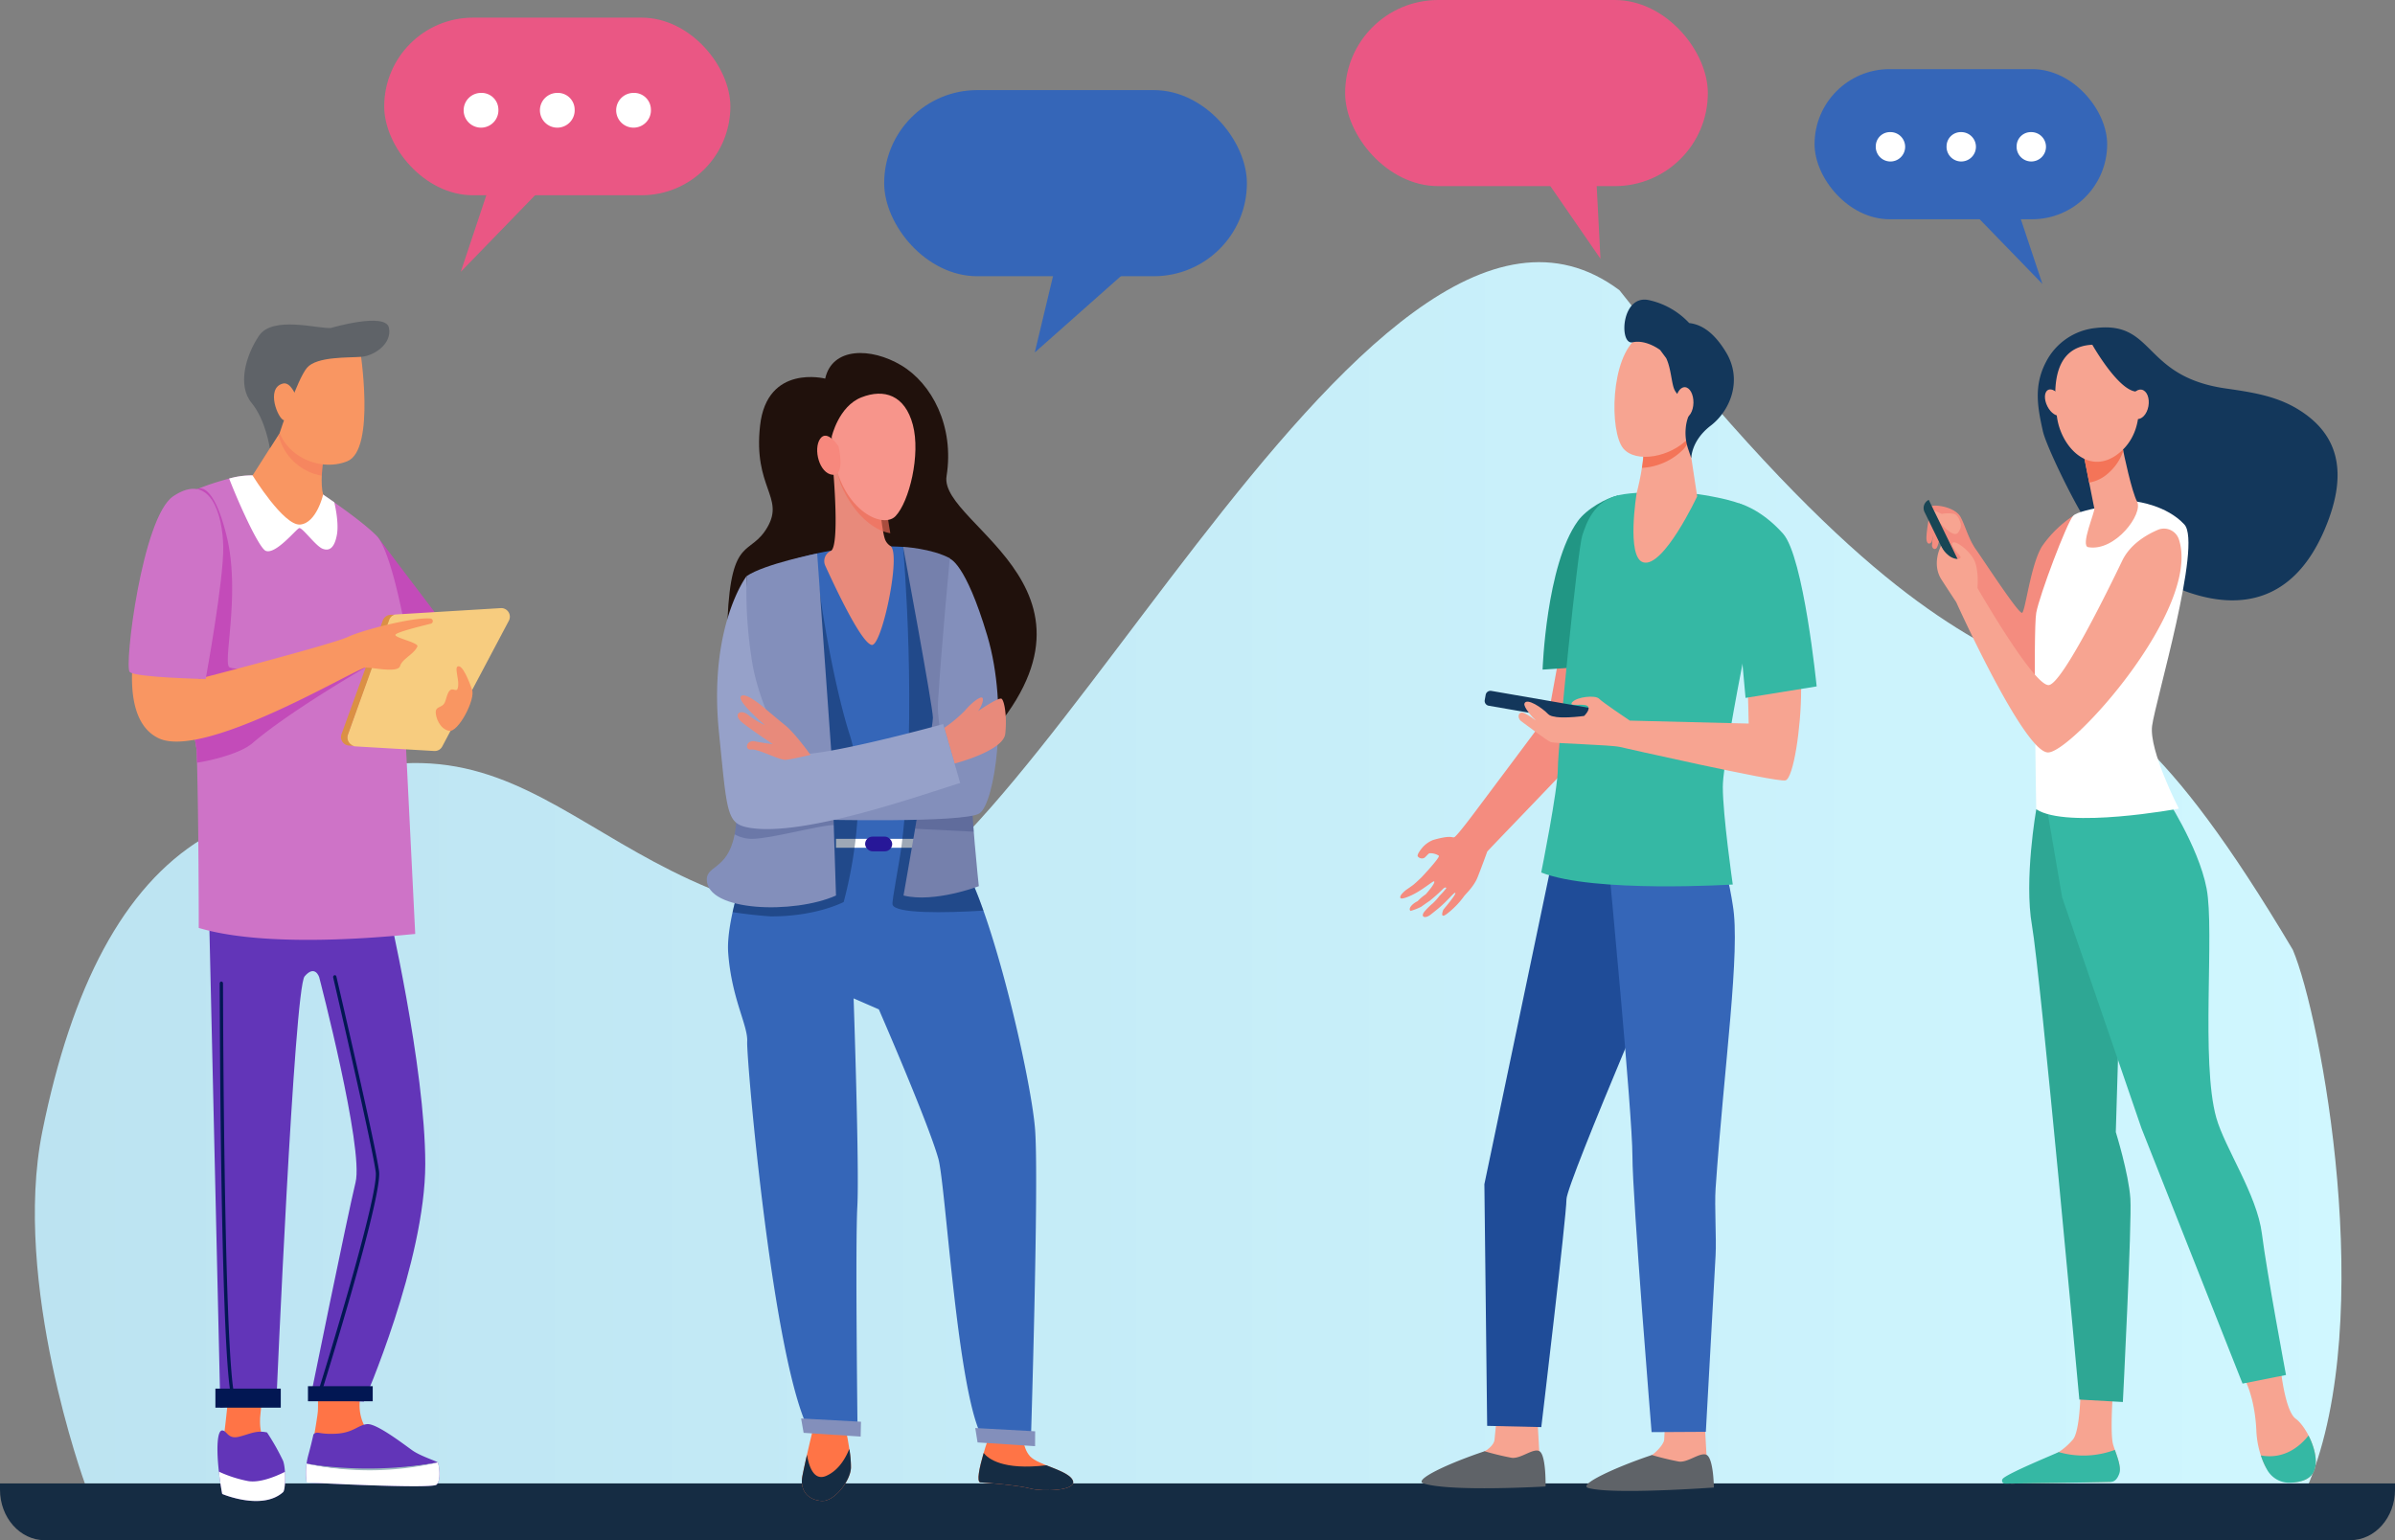 <svg xmlns="http://www.w3.org/2000/svg" xmlns:xlink="http://www.w3.org/1999/xlink" width="581.396" height="374" viewBox="0 0 581.396 374"><rect x="0" y="0" width="581.396" height="374" fill="#808080" stroke="none"/><defs><style>.a,.ak,.w,.z{isolation:isolate;}.b{fill:url(#a);}.c{fill:#152c43;}.d{fill:#3566b8;}.e{fill:#f48c7f;}.f{fill:#f7a491;}.g{fill:#184655;}.h{fill:#13375b;}.i{fill:#2ea794;}.j{fill:#35b8a4;}.al,.am,.k{fill:#fff;}.l{fill:#f47458;}.m{fill:#ea5784;}.n{fill:#5f6368;}.o{fill:#1f4c98;}.p{fill:#219684;}.q{fill:#20110c;}.r{fill:#ff7446;}.s{fill:#271798;}.t{fill:#001c41;opacity:0.38;}.u{fill:#838fbb;}.v{fill:#7580ac;}.w{fill:#001653;opacity:0.18;}.ak,.w,.z{mix-blend-mode:multiply;}.x{fill:#e88a7b;}.y{fill:#96a1c9;}.ak,.z{fill:#f26e5a;}.z{opacity:0.65;}.aa{fill:#f7958b;}.ab{fill:#f7887d;}.ac{fill:#6235b8;}.ad{fill:#9cb9bd;}.ae{fill:#021753;}.af{fill:#c34bb9;}.ag{fill:#ce73c7;}.ah{fill:#f7cc7f;}.ai{fill:#db9044;}.aj{fill:#f99662;}.ak{opacity:0.4;}.al{opacity:0;}.am{opacity:0.003;}</style><linearGradient id="a" y1="0.5" x2="1" y2="0.5" gradientUnits="objectBoundingBox"><stop offset="0" stop-color="#bce3f1"/><stop offset="1" stop-color="#d0f7ff"/></linearGradient></defs><g class="a" transform="translate(-117.972 -64.088)"><g transform="translate(117.972 64.088)"><g transform="translate(0 0)"><path class="b" d="M920.738,614.764c-62.71-105.527-57.185-25.526-163.472-160.174C695.143,408.13,609.882,614.962,563.538,607.536,497.5,596.952,489.668,541,413.2,587.831c-19.112,11.7-31.694,35.949-38.779,71.029-7.437,36.815,10.318,85.475,10.318,85.475H924.615C941.242,703.94,927.643,631.118,920.738,614.764Z" transform="translate(-364.142 -384.122)"/><path class="c" d="M271.862,1825.84H853.256v1.524c0,6.773-4.862,12.263-10.859,12.263H282.719c-6,0-10.859-5.49-10.859-12.263v-1.524Z" transform="translate(-271.86 -1465.627)"/><rect class="d" width="88.051" height="45.195" rx="22.597" transform="translate(302.69 67.073) rotate(180)"/><path class="d" d="M1528.77,494.06l-26.79,23.752,5.854-24.5Z" transform="translate(-1250.784 -432.226)"/><path class="e" d="M2506.709,777.225l-1.445-6.609a28.112,28.112,0,0,0-7.529,7.327c-2.775,4.31-4.093,15.8-4.885,16.232s-9.567-13.087-11.1-15.22c-1.9-2.635-2.606-5.661-3.794-7.96s-5.374-3.08-6.959-2.793,2.178,7.011,2.178,7.011,9.509,16.52,12.679,25.571,13.073,13.359,14.658,12.066S2506.709,777.225,2506.709,777.225Z" transform="translate(-2001.97 -645.367)"/><path class="f" d="M2479.753,775.553s-.4-1.74-1.464-2.094a7.475,7.475,0,0,0-3.043,0,21.309,21.309,0,0,1-2.176-1.069l1.7,3.163s3.32,3.915,4.427,2.451S2479.753,775.553,2479.753,775.553Z" transform="translate(-2003.881 -648.658)"/><path class="e" d="M2467.161,773s-1.2,6.1-.9,7.379,1.068.6,1.212.317a24.107,24.107,0,0,0,1-5.06Z" transform="translate(-1998.565 -649.131)"/><path class="e" d="M2474.314,789.265s-.572,3.785-1.16,4.229c-.382.29-.869.119-1.028-.644a37.542,37.542,0,0,1,.766-5.43Z" transform="translate(-2003.136 -660.314)"/><path class="g" d="M2470.882,780.211l1.989-.97-8.452-17.341h0a2.214,2.214,0,0,0-1.021,2.959Z" transform="translate(-1996.208 -640.523)"/><path class="h" d="M2587.853,600.536c-1.192-5.424-2.361-10.881.783-16.836a15.3,15.3,0,0,1,12.039-8.2c14.43-1.713,11.346,11.756,31.511,14.672,6.267.9,12.089,1.778,17.321,4.894,9.446,5.628,13.019,14.656,6.748,29.362-15.341,36.011-53,5.439-57.648-1.652C2595.144,617.5,2588.621,604.027,2587.853,600.536Z" transform="translate(-2091.939 -495.852)"/><path class="f" d="M2818.37,1700.85s1.028,10.432,3.668,12.347,6.167,9.013,4.4,12.829a4.424,4.424,0,0,1-2.9,2.276,7.7,7.7,0,0,1-9.24-4.328,21.966,21.966,0,0,1-1.812-7.956c-.4-8.476-3.037-12.8-3.037-12.8Z" transform="translate(-2264.75 -1368.695)"/><path class="f" d="M2580.963,1719.87s-.832,10.526-.157,13.947c.362,1.832,2.377,5.612,1.452,7.327a4.7,4.7,0,0,1-1.98,2.155l-23.959.4c-1.3.023-.449-.817.611-1.589,1.722-1.264,3.112-2.1,8.614-4.755.359-.173,1.665-1,2.137-1.289a16.616,16.616,0,0,0,3.426-3.022c1.721-1.912,1.872-11.182,1.872-11.182Z" transform="translate(-2067.932 -1383.446)"/><path class="i" d="M2579.094,1087.432s-3.018,17.092-1.035,28.285,11.489,115.063,11.489,115.063l10.567.595s2.213-43.383,1.818-49.415-3.533-16.131-3.533-16.131l1.053-35.019-13.334-46.019Z" transform="translate(-2084.78 -890.93)"/><path class="j" d="M2620.668,1067.118s8.319,12.5,10.3,22.841-1.454,42.129,2.355,55.672c2.063,7.338,9.877,18.668,11.072,28.15s5.85,34.314,5.85,34.314l-10.551,2.09-24.545-62.022L2595.9,1092.1l-4.938-28.873Z" transform="translate(-2095.308 -874.21)"/><path class="k" d="M2608.063,763.79s7.285.828,11.644,5.567-7.044,42.847-7.836,48.881,6.491,20.107,6.491,20.107-27.222,5.031-34.619.146c0,0-.793-43.383,0-47.693s7.4-21.835,8.979-23.57S2608.063,763.79,2608.063,763.79Z" transform="translate(-2089.438 -641.988)"/><path class="f" d="M2536.205,795.591a3.817,3.817,0,0,0-5.163-2.258c-2.813,1.217-6.7,3.524-8.593,7.48-3.17,6.607-14.264,29.306-17.7,30.166s-17.434-23.559-17.434-23.559.4-4.308-.792-6.75-4.752-5.028-5.282-4.166,1.983,3.017,1.983,3.448-1.058.718-2.51-.144a6.568,6.568,0,0,1-2.245-2.606s-2.381,4.33.128,8.207,3.565,5.459,3.565,5.459,16.243,36.059,22.188,36.49C2509.9,847.759,2541.775,812.405,2536.205,795.591Z" transform="translate(-2007.278 -664.645)"/><path class="f" d="M2642.97,697.5s.056.326.159.876c.491,2.642,2.382,11.41,3.66,13.821,1.545,2.918-5.286,12.2-11.861,11.069-1.955-.337,1.654-8.53,1.482-9.4-.332-1.663-.783-3.931-1.244-6.256-.261-1.311-.523-2.642-.771-3.893-.7-3.551-1.277-6.458-1.277-6.458Z" transform="translate(-2128.003 -590.393)"/><path class="l" d="M2643.09,698.38c-.1-.55-.16-.876-.16-.876l-9.851-.245s.573,2.918,1.277,6.458c.245,1.244.507,2.566.765,3.87a9.315,9.315,0,0,0,4.714-2.353,12.4,12.4,0,0,0,3.551-5.289C2643.267,699.325,2643.163,698.791,2643.09,698.38Z" transform="translate(-2127.973 -590.393)"/><path class="f" d="M2615.639,594.041a11.63,11.63,0,0,1,6.93,4.312c2.918,3.758,6.048,15.375-1.183,21.692s-14.367-.833-15.433-8.414S2605.106,593.768,2615.639,594.041Z" transform="translate(-2106.607 -510.341)"/><path class="f" d="M2594.97,646.568c.862,1.675,2.313,2.6,3.235,2.07s.974-2.317.113-3.991-2.312-2.6-3.237-2.072S2594.109,644.894,2594.97,646.568Z" transform="translate(-2097.94 -547.868)"/><path class="h" d="M2645.11,592.866s6.2,11.049,10.64,11.559,5.022,6.382,5.022,6.382-1.588-13.527-5.981-16.136A16.356,16.356,0,0,0,2645.11,592.866Z" transform="translate(-2137.302 -509.344)"/><path class="f" d="M2685.73,645.719c-.362,1.962.366,3.76,1.62,4.018s2.568-1.122,2.919-3.087-.363-3.76-1.621-4.018S2686.091,643.758,2685.73,645.719Z" transform="translate(-2168.732 -548.005)"/><path class="j" d="M2827.85,1778.889c5.756,1.046,9.585-2.315,11.577-4.829,1.463,2.849,2.362,6.407,1.284,8.755-.947,2.063-3.526,2.626-5.708,2.707a6.19,6.19,0,0,1-5.612-3.125A19.017,19.017,0,0,1,2827.85,1778.889Z" transform="translate(-2279.021 -1425.471)"/><path class="j" d="M2561.729,1790.094a21.733,21.733,0,0,0,13.639-.534c.674,1.91,1.571,4.308,1.1,5.691-.581,1.693-1.409,2.074-2.141,2.094-5.788.15-21.2.357-25.613.415a.721.721,0,0,1-.562-1.183C2549.245,1795.271,2561.257,1790.382,2561.729,1790.094Z" transform="translate(-2061.977 -1437.492)"/><rect class="d" width="71.033" height="36.458" rx="18.229" transform="translate(511.525 53.24) rotate(180)"/><path class="d" d="M2515.252,435.97l6.914,20.744L2502.05,435.97Z" transform="translate(-2026.357 -387.758)"/><path class="k" d="M2568.79,371.88a3.565,3.565,0,1,0,3.558-3.32A3.444,3.444,0,0,0,2568.79,371.88Z" transform="translate(-2079.242 -336.48)"/><path class="k" d="M2487.77,371.88a3.566,3.566,0,1,0,3.558-3.32A3.445,3.445,0,0,0,2487.77,371.88Z" transform="translate(-2015.228 -336.48)"/><path class="k" d="M2406.76,371.88a3.567,3.567,0,1,0,3.558-3.32A3.446,3.446,0,0,0,2406.76,371.88Z" transform="translate(-1951.404 -336.48)"/><rect class="m" width="84.033" height="43.132" rx="21.566" transform="translate(93.268 4.281)"/><path class="m" d="M889.46,405.9l-8.18,24.54,23.8-24.54Z" transform="translate(-769.42 -364.438)"/><path class="k" d="M879.258,330.078a4.219,4.219,0,1,1-4.209-3.928A4.075,4.075,0,0,1,879.258,330.078Z" transform="translate(-758.276 -303.591)"/><path class="k" d="M975.1,330.078a4.219,4.219,0,1,1-4.209-3.928A4.075,4.075,0,0,1,975.1,330.078Z" transform="translate(-835.602 -303.591)"/><path class="k" d="M1070.918,330.078a4.219,4.219,0,1,1-4.209-3.928A4.076,4.076,0,0,1,1070.918,330.078Z" transform="translate(-912.912 -303.591)"/><path class="e" d="M1905.162,927.424c4.456-1.284,4.575-.489,5.141-.673.673-.213,6.061-7.516,6.061-7.516s16.044-21.4,16.865-22.592l5.062-27.692,15.2-.121s-6.35,29.908-6.97,31.387-26.04,27.622-28.2,30c0,0-1.392,3.863-2.35,6.254s-3.015,4.137-3.4,4.759a20.63,20.63,0,0,1-3.909,4.018c-2.107,1.668-.994-.929-.994-.929s3.266-3.832,2.882-4.059c-.294-.177-1.939,2.021-4.252,3.9-.593.483-1.183.956-1.726,1.385-1.43,1.122-2.642.53-1.365-.9a16.3,16.3,0,0,1,1.87-1.825,14.32,14.32,0,0,0,1.637-1.823,17.539,17.539,0,0,0,1.672-1.888c-.074-.02-.067-.395-.716.1a41.766,41.766,0,0,1-3.343,3c-.7.449-2.083,1.448-2.083,1.448a14.967,14.967,0,0,1-2.557.992c-.7-.674.691-1.9,1.728-2.371a11.144,11.144,0,0,1,1.962-1.661s2.469-2.766,2.043-3.143c-.184-.164-1.933,1.333-3.911,2.519-1.836,1.1-3.906,1.9-4.223,1.558-.536-.579,1.347-2.02,1.347-2.02s1.383-.938,1.814-1.286c.505-.409,1.908-1.753,1.908-1.753s4.642-4.923,4.2-5.257a3.748,3.748,0,0,0-2.288-.586c-.408.2-.916.959-1.324,1.156a1.278,1.278,0,0,1-1.486-.393c-.339-.492,1.174-2.216,1.174-2.216A6.771,6.771,0,0,1,1905.162,927.424Z" transform="translate(-1557.278 -723.449)"/><path class="f" d="M1998.9,1748.75s.539,9.556.543,9.574c.2,1.214.981,4.212.981,5.313,0,4.144-18.433-3.515-14.3-5.351.375-.166,2.332-1.423,2.456-2.833.188-2.173.674-6.568.674-6.568Z" transform="translate(-1625.78 -1405.843)"/><path class="n" d="M1935.566,1790.461a66.172,66.172,0,0,0,6.546,1.585c2.218.317,5.139-2.35,6.705-1.632,1.726.795,1.551,8.6,1.551,8.6s-23.1,1.363-29.632-.741C1918.155,1797.445,1926.719,1793.413,1935.566,1790.461Z" transform="translate(-1575.175 -1438.058)"/><path class="f" d="M2179.773,1752.83s.541,9.556.543,9.576c.2,1.212.983,4.209.983,5.314,0,4.142-18.435-3.518-14.3-5.354.375-.167,2.918-2.362,3.037-3.772.191-2.173.09-5.63.09-5.63Z" transform="translate(-1766.048 -1409.007)"/><path class="n" d="M2114.373,1794.546a66.338,66.338,0,0,0,6.543,1.585c2.215.316,5.138-2.351,6.707-1.63,1.724.793,1.8,7.933,1.8,7.933s-24.693,1.8-30.5.108C2096.3,1801.788,2105.524,1797.5,2114.373,1794.546Z" transform="translate(-1713.369 -1441.227)"/><path class="o" d="M2012.371,1138.39l-7.794,3.367-16.388,78.288.674,58.688,13.141.305s6.112-51.337,6.112-55.317,28.293-69.628,28.293-69.628Z" transform="translate(-1627.848 -932.497)"/><path class="d" d="M2122.71,1148.527s5.74,60.318,5.74,70.487,4.651,67.073,4.651,67.073l13.173-.076s.952-17.346,2.364-42.863c.225-4-.285-12.061,0-16.2,2.049-29.757,6.1-57.771,4.166-68.875-.312-1.8-.9-6.461-2.039-7.633C2142.144,1141.51,2122.71,1148.527,2122.71,1148.527Z" transform="translate(-1732.172 -938.327)"/><path class="p" d="M2051.13,799.427l15.938-1.069s.788-14.248.788-21.045c0-8.245,2.512-20.4,1.531-20.174-2.759.64-7.511,3.181-9.728,6.252C2052,774.052,2051.13,799.427,2051.13,799.427Z" transform="translate(-1676.66 -636.828)"/><path class="j" d="M2087.755,754.228s9.089,1.264,11.482,3.019c2.694,1.98,5.684,6.407,5.684,6.407s-11.159,52.753-11.179,61.632c-.016,6.867,2.415,23.73,2.415,23.73s-33.724,2.128-46.5-2.919c0,0,4.041-20.055,4.041-25.321s4.824-53.153,5.922-56.5c1-3.033,2.817-8.485,8.979-9.83S2087.755,754.228,2087.755,754.228Z" transform="translate(-1675.52 -634.231)"/><path class="f" d="M2162.612,689.463l2.245,14.73s-8.216,17.541-13.121,16.019c-4.115-1.277-1.572-16.8-1.572-16.8s2.245-8.335,1.572-12.506S2162.612,689.463,2162.612,689.463Z" transform="translate(-1752.86 -583.669)"/><path class="l" d="M2158.833,690.911c-.674-4.171,10.886-1.448,10.886-1.448l.186,1.221a6.788,6.788,0,0,1-1.252,2.054,15.257,15.257,0,0,1-10.1,4.541A23.022,23.022,0,0,0,2158.833,690.911Z" transform="translate(-1759.966 -583.669)"/><path class="f" d="M2148.56,583.745c.325-.119,2.617,16.778-1.731,21.427s-12.823,6.171-15.862,2.51c-3.368-4.041-3.193-22.21,3.569-26.992S2148.56,583.745,2148.56,583.745Z" transform="translate(-1736.911 -498.792)"/><path class="h" d="M2145.46,545.409a18.8,18.8,0,0,1,9.856,5.583c2.373.278,5.6,1.571,8.927,7.06,4.1,6.734,1.071,14.2-3.7,17.86s-4.714,7.911-4.714,7.911l-.741-2.209a12.117,12.117,0,0,1-.6-5.152,10.065,10.065,0,0,1,.77-3.1c1.147-2.445-2.469-4.07-3.475-6.1-.779-1.571-.817-5.163-2.045-7.74l-1.466-1.978s-3.382-2.615-6.691-1.877S2138.755,544.051,2145.46,545.409Z" transform="translate(-1745.263 -472.549)"/><path class="f" d="M2194.937,643.734c-.034,2.061.9,3.749,2.108,3.769s2.2-1.634,2.231-3.7-.909-3.749-2.105-3.769S2194.972,641.674,2194.937,643.734Z" transform="translate(-1788.184 -546.018)"/><path class="h" d="M2017.136,974.38l-.224,1.257a1.189,1.189,0,0,1-1.376.97l-26.06-4.514a1.19,1.19,0,0,1-.968-1.376l.225-1.257a1.189,1.189,0,0,1,1.373-.97l26.067,4.517A1.187,1.187,0,0,1,2017.136,974.38Z" transform="translate(-1628.082 -800.723)"/><path class="f" d="M2082.544,786c-3.059-.09-5.764,20.084-3.816,22.073s2.307,26.839,2.307,26.839l-28.85-.716h0c-.564-.377-6.607-4.436-7.471-5.325-.9-.929-5.311-.465-6.479.815s2.593.224,3.627.932-.777,2.443-.777,2.443-7.311,1.062-8.736-.449-5.233-4.072-5.751-2.559c-.267.779,1.7,3.143,2.8,4.137-1.381-1.035-3.033-2.132-3.592-1.942-1.035.35-.6,1.668-.042,2.056s6.366,4.82,7.273,5.13,14.387.637,16.719,1.154c0,0,38.048,8.663,40.21,8.124,1.9-.476,3.8-12.654,3.8-21.981S2092.1,786.277,2082.544,786Z" transform="translate(-1656.535 -659.211)"/><path class="j" d="M2248.195,765.51s5.323,1.226,10.821,7.408c5,5.612,8.151,37.082,8.151,37.082l-17.265,2.79-1.378-15.22-4.613-6.959Z" transform="translate(-1826.165 -643.322)"/><path class="q" d="M1193.377,609.287s-14.125-3.628-15.808,11.4,5.96,17.364,1.814,24.619-8.811,1.814-9.718,22.414,46.342,45.628,58.785,33.4c40.456-39.763-7.552-55.961-5.612-68.141s-3.609-22.518-11-26.922S1195.061,601.641,1193.377,609.287Z" transform="translate(-993.058 -517.348)"/><path class="r" d="M1451.84,1767.765s-.258,3.917,1.74,6.146,9.428,3.408,10.423,5.942-7.484,2.694-10.326,1.915-10.259-1.387-12.122-1.488,2.384-12.425,2.764-12.766S1451.84,1767.765,1451.84,1767.765Z" transform="translate(-1203.558 -1420.312)"/><path class="r" d="M1260.356,1758.16s1.839,8.274,1.666,11.468-4.063,8.149-7.051,7.985-5.462-2.157-4.735-6.046,2.992-13.127,2.992-13.127Z" transform="translate(-1055.453 -1413.141)"/><path class="d" d="M1176.247,884.823s-1.906-63.028,1.086-66.02c1.2-1.2,11-4.433,17.689-5.533a78.584,78.584,0,0,1,17.864-.941s10.207,12.232,10.207,16.773.654,56.208.654,56.208c7.9,2.918,20.127,55.249,21.043,68.734s-1.067,76.207-1.067,76.207l-11.5-1.248c-6.285-9.85-9.112-61.732-10.948-68.184-2.532-8.91-14.43-36.2-14.43-36.2l-6.126-2.671s1.419,41.13.9,50.609.072,55.4.072,55.4l-11.541-.631c-9.036-16.2-15.489-90.96-15.265-94.877s-3.776-10.326-4.611-21.55C1169.6,902.063,1176.247,884.823,1176.247,884.823Z" transform="translate(-993.5 -679.514)"/><rect class="k" width="20.468" height="2.166" transform="translate(223.409 205.857) rotate(180)"/><rect class="s" width="6.573" height="3.574" rx="1.787" transform="translate(216.585 206.725) rotate(180)"/><path class="t" d="M1180.107,891.54s-1.693-55.972.617-64.927c3-2.02,12.526-5.59,14.861-5.774-.424,4.6,3.751,30.487,8.037,43.774,2.694,8.391,2.3,18.684,1.281,26.684h0a109.224,109.224,0,0,1-2.734,13.978c-.247.074-6.6,3.484-17.637,3.484-.474-.025-4.609-.3-9.332-1.037A129.5,129.5,0,0,1,1180.107,891.54Z" transform="translate(-997.36 -686.232)"/><path class="t" d="M1348.1,899.628c-.242-.8,1.634-9.9,2.223-14.6h0c3.881-31.52.386-71.664.334-72.283h0c.225.224.9.983,1.8,2.058,2.739,3.491,7.989,10.571,8.517,14.176,0,.108.016.225.016.317v.119c0,.57.011,1.7.025,3.268,0,.3.016.622.036.952.13,13.292.622,52.127.622,52.127,2.552.941,5.554,7.037,8.483,15.316C1360.649,901.657,1348.769,901.83,1348.1,899.628Z" transform="translate(-1131.427 -679.95)"/><path class="u" d="M1147.29,899.052c-.018,7.9,21.256,8.461,31.369,3.922l-1.1-34.258-3.469-48.8s-12.782,2.537-17.132,5.5c0,0-1.412,50.733-2.649,61.048S1147.3,895.449,1147.29,899.052Z" transform="translate(-975.716 -685.518)"/><path class="v" d="M1370.995,815.515s4.993,40.407,4.993,50.921,1.993,28.684,1.993,28.684-10.775,4.126-18.281,2.27c0,0,7.136-40.523,7.136-43.17s-7.235-41.5-7.235-41.5S1366.472,813.088,1370.995,815.515Z" transform="translate(-1140.366 -679.934)"/><path class="u" d="M1438.179,1769.418l13.961.909.018-3.611-14.537-.795Z" transform="translate(-1200.872 -1419.159)"/><path class="u" d="M1249.9,1759.1l13.846.907.081-3.6-14.537-.795Z" transform="translate(-1054.819 -1411.17)"/><path class="c" d="M1442.371,1792.94c1.1,1.392,4.694,4.24,15.208,2.981,2.736,1.1,5.837,2.155,6.454,3.729,1,2.534-7.484,2.694-10.326,1.915s-10.259-1.387-12.122-1.488C1440.575,1800.02,1441.372,1796.336,1442.371,1792.94Z" transform="translate(-1203.584 -1440.113)"/><path class="c" d="M1262.022,1793.166c-.175,3.194-4.063,8.148-7.051,7.984s-5.462-2.157-4.735-6.045c.247-1.308.673-3.224,1.122-5.188.382,2.424,1.509,6.553,4.7,5.123,3.453-1.544,4.977-5.132,5.583-6.53A27.429,27.429,0,0,1,1262.022,1793.166Z" transform="translate(-1055.453 -1436.677)"/><path class="w" d="M1386.824,1099.88c-4.04-.2-9.174-.465-14.234-.714.3-1.75.61-3.553.918-5.356l12.935.687C1386.555,1096.286,1386.685,1098.118,1386.824,1099.88Z" transform="translate(-1150.44 -897.925)"/><path class="w" d="M1201.468,1095.868h-.07c-3.143,0-15.352,3.333-19.79,3.333a8.6,8.6,0,0,1-4.2-1.091.73.73,0,0,1,.022-.114q.132-.72.224-1.538c.031-.263.063-.555.094-.871.159-1.529.278-3.257.386-4.887h23.155Z" transform="translate(-999.074 -895.513)"/><path class="u" d="M1298.325,825.56s3.776.795,9.107,18.657,1.8,40.808-1.89,43.19-39.406,1.5-39.406,1.5l-.137-12.87s27.045-4.227,29.723-7.511c.658-.806-.471-4.265-.236-8.194C1296.2,848.262,1298.325,825.56,1298.325,825.56Z" transform="translate(-1067.777 -689.892)"/><path class="x" d="M1404.08,983.069a33.211,33.211,0,0,0,5.084-4.247c1.39-1.7,4.166-3.993,4.29-2.779s-1.15,2.963-1.15,2.963,5.051-3.527,5.72-2.981,1.333,4.326.866,8.5-12.308,7.215-12.308,7.215Z" transform="translate(-1174.861 -806.33)"/><path class="y" d="M1166.347,905.517c12.883,2.151,40.068-7.424,51.094-10.887l-4.133-14.3s-32.469,8.979-36.725,7.073c-2.1-.945-7.49-10.944-9.469-21.115a108.218,108.218,0,0,1-1.52-21.887s-9.327,12.2-6.7,38.034C1160.9,902.146,1160.679,904.572,1166.347,905.517Z" transform="translate(-984.355 -704.503)"/><path class="x" d="M1186.864,976.212s3.042,2.575,5.412,4.507,6.09,7.13,6.09,7.13-4.411,1.048-5.958,1.205-6.629-2.671-8.4-2.492-1.253-2.438.913-1.989,4.308.673,4.308.673-5.08-3.331-7.453-5.264-.449-3.4,1.489-1.814a19.133,19.133,0,0,0,4.041,2.469s-6.833-5.776-5.836-6.99S1186.864,976.212,1186.864,976.212Z" transform="translate(-1001.612 -804.551)"/><path class="x" d="M1287.478,734.026s.73,10.207,1.677,12.436a3.348,3.348,0,0,0,1.25,1.457c2.694,1.8-2.108,24.531-4.553,24.02-2.635-.541-9.152-14.636-11.253-19.209a2.707,2.707,0,0,1,1.293-3.592h.018c2.265-1.006.595-19.719.595-19.719Z" transform="translate(-1074.249 -615.334)"/><path class="z" d="M1288.971,726.1a1.123,1.123,0,0,0-.481,1.089,15.054,15.054,0,0,0,1.648,4.939c3.257,6.51,7.96,9.653,11.2,10.1a105.861,105.861,0,0,1-1.394-11.523Z" transform="translate(-1085.21 -612.759)"/><path class="aa" d="M1282.38,657.5s1.668-7.372,7.2-9.558,10.585-.543,12.5,6.672-.858,18.663-4.216,22.177S1282.8,674.421,1282.38,657.5Z" transform="translate(-1080.48 -551.45)"/><path class="ab" d="M1271.866,695.072s-2.77-4.294-4.472-1.812-.2,8.411,3.022,8.721S1271.866,695.072,1271.866,695.072Z" transform="translate(-1068.31 -586.692)"/><path class="r" d="M632.467,1700.819s-.031.323-.031.86a12.439,12.439,0,0,0,2.5,7.8c2.965,3.5,2.981,7.857-.15,8.595s-10.6-.238-10.6-.238-1.69-3.329-.536-12.221,1.823-18.646,1.823-18.646l8.512-1.506Z" transform="translate(-569.309 -1356.76)"/><path class="ac" d="M630.16,1769.037a56.346,56.346,0,0,1,3.895,6.889c.739,2.029.581,7.071,0,7.592-5.1,4.573-14.784.449-14.784.449a73.448,73.448,0,0,1-1-7.468c-.334-4.115-.146-7.949,1-7.949s1.347,2.157,3.969,1.549S627.471,1768.426,630.16,1769.037Z" transform="translate(-565.334 -1421.198)"/><path class="k" d="M619.67,1813.12a30.824,30.824,0,0,0,7.123,2.294c2.653.431,6.225-.9,8.919-2.245.139,2.155-.061,4.571-.449,4.923-5.1,4.573-14.784.449-14.784.449S620.018,1816.236,619.67,1813.12Z" transform="translate(-566.537 -1455.763)"/><path class="r" d="M729.028,1706.451a10.958,10.958,0,0,0,2.819,10.88,14.787,14.787,0,0,0,3.4,2.38c4.956,2.469,11.379,1.906,12.275,6.959s-31.441-1.419-31.441-1.419,2.245-12.283,2.389-14.342-.2-9.612-.2-9.612l12.488-1.017Z" transform="translate(-641.304 -1368.253)"/><path class="ac" d="M715.659,1764.168s-.4,1.951-1.3,5.257a16.191,16.191,0,0,0-.341,6.422s30.287,1.628,31.513.539.6-5.049.287-5.4-4.155-1.529-6.126-2.918-8.7-6.6-10.977-6.389-3.325,2.117-7.646,2.334S716.732,1763.216,715.659,1764.168Z" transform="translate(-639.57 -1415.864)"/><path class="k" d="M745.523,1808.561c-1.226,1.089-31.513-.539-31.513-.539a16.3,16.3,0,0,1-.029-4.58c15.81,3.322,31.829-.283,31.829-.283C746.12,1803.512,746.748,1807.472,745.523,1808.561Z" transform="translate(-639.562 -1448.038)"/><path class="ad" d="M714.49,1803.443a73.025,73.025,0,0,0,31.829-.283,97.825,97.825,0,0,1-28.86.743Z" transform="translate(-640.071 -1448.038)"/><path class="ac" d="M608.6,1189.77l2.844,124.392,13.615-1.953s4.312-99.82,6.838-102.779,3.536.186,3.536.186,10.856,41.529,8.838,49.812-11.036,52.664-11.036,52.664l13.054.591s14.9-34.023,14.9-57.692-9.2-63.016-9.2-63.016Z" transform="translate(-557.952 -972.343)"/><rect class="ae" width="15.72" height="3.661" transform="translate(90.48 340.265) rotate(180)"/><rect class="ae" width="15.871" height="4.624" transform="translate(68.16 341.818) rotate(180)"/><path class="ae" d="M623.636,1383.588a.385.385,0,0,0,.088-.011.475.475,0,0,0,.305-.563c-2.514-13.175-2.676-98.772-2.678-99.632a.449.449,0,0,0-.4-.471h0a.449.449,0,0,0-.4.474c0,3.527.164,86.56,2.694,99.834A.422.422,0,0,0,623.636,1383.588Z" transform="translate(-567.216 -1044.575)"/><path class="ae" d="M726.76,1378.3a.411.411,0,0,0,.38-.31c.61-1.953,14.957-47.9,14.142-54.239-.8-6.254-9.965-45.641-10.355-47.316a.4.4,0,0,0-.494-.33.485.485,0,0,0-.283.579c.094.409,9.543,41.008,10.326,47.206.784,6.108-13.956,53.3-14.1,53.775a.5.5,0,0,0,.24.606A.335.335,0,0,0,726.76,1378.3Z" transform="translate(-649.264 -1039.29)"/><path class="af" d="M779.4,801.73l19,25.068-22.39,8.167Z" transform="translate(-687.781 -671.412)"/><path class="ag" d="M566.993,742.249c2.887-2.889,9.608-5.008,13.99-6.146a20.064,20.064,0,0,1,7.711-.449L598.555,737s12.809,8.234,17.613,13.038,9.147,34.88,9.147,34.88l-2.175,11.448,2.494,50.455c-1.1,0-34.173,4.041-52.547-1.468,0,0,0-26.913-.507-43.255C570.432,789.689,563.17,746.07,566.993,742.249Z" transform="translate(-524.837 -620.026)"/><path class="af" d="M567.387,752.914a20.141,20.141,0,0,1,5.751-3.338h0s3.641-2,6.945,11.626-.9,30.2.572,31.652,33.636-.2,33.636-.2-18.8,10.809-27.975,18.693c-3.679,3.159-13.435,4.817-13.453,4.714q-.04-1.6-.088-3.107C571.74,806.965,562.958,757.042,567.387,752.914Z" transform="translate(-525.029 -630.886)"/><path class="ah" d="M797.679,882.061,781.517,912.59a2.061,2.061,0,0,1-1.939,1.1l-19.191-1.122a2.09,2.09,0,0,1-1.823-2.793l9.9-27.865a2.063,2.063,0,0,1,1.818-1.378l25.458-1.538a2.088,2.088,0,0,1,1.94,3.069Z" transform="translate(-674.156 -731.328)"/><path class="ai" d="M751.85,915.074l10.023-27.611a2.087,2.087,0,0,1,1.843-1.365l.992-.058a2.091,2.091,0,0,0-1.262,1.259l-10.023,27.87a2.092,2.092,0,0,0,1.491,2.743l-1.221-.072a2.07,2.07,0,0,1-1.843-2.766Z" transform="translate(-668.951 -736.795)"/><path class="aj" d="M540.409,899.313l1.524,5.484s32.478-8.38,36.29-10.212c3.084-1.482,15.343-4.759,19.909-4.44a.646.646,0,0,1,.115,1.273c-2.873.7-8.589,2.142-8.589,2.719,0,.763,5.754,1.886,5.338,2.822-.84,1.886-3.659,2.972-4.193,4.725s-6.373.382-8.371.382-39.06,22.491-50.257,17.155-4.422-29.01-4.422-29.01Z" transform="translate(-493.679 -739.962)"/><path class="aj" d="M856.029,951.213c.743-.743.7-2.572,1.571-3.432s1.8.878,2.02-1.066-1.143-4.957.191-4.8,3.165,5.644,3.165,5.644c.961,2.245-3.367,10.6-5.639,10.028s-3.167-3.282-3.167-4.539S855.285,951.956,856.029,951.213Z" transform="translate(-748.396 -780.12)"/><path class="k" d="M648.887,736.928h0l.049.031a.05.05,0,0,1,.02.014L649,737l.027.016.076.049.031.02.092.061h.016a.086.086,0,0,1,.025.016l.022.013.049.034.027.016.2.135.041.025c1.217.8,3.816,2.516,6.707,4.548h0s1.2,4.815.628,7.9-1.773,4.059-3.488,3.367-4.939-5.26-5.67-5-5.709,6.49-8.111,5.518c-1.614-.653-6.456-11.255-8.883-17.559l.516-.135a20.012,20.012,0,0,1,7.711-.449l9.861,1.347h0Z" transform="translate(-575.16 -619.961)"/><path class="aj" d="M673.689,684.121c-.77,4.041-1.122,8.414-.449,10.953,0,0-1.6,6.925-5.587,7.262s-11.543-11.925-11.543-11.925l8.306-13.051Z" transform="translate(-594.797 -574.96)"/><path class="ak" d="M694.62,690.484a13.133,13.133,0,0,1-10.51-9.938l2.02-3.176,9.273,6.759a45.374,45.374,0,0,0-.784,6.355Z" transform="translate(-616.511 -574.968)"/><path class="aj" d="M701.967,591.165s3.908,24.518-3.082,27.346-16.443-1.708-17.146-10.028S682.826,583.2,701.967,591.165Z" transform="translate(-614.578 -506.507)"/><path class="n" d="M667.985,569.9s13.323-3.94,14.111-.045-3.592,6.788-6.656,7.047-10.865-.144-13.244,2.667-6.622,15.806-6.622,15.806l-2.393,3.753s-.979-6.847-4.431-11.031-1.511-11.388,1.8-16.315S664.963,570.147,667.985,569.9Z" transform="translate(-587.676 -490.258)"/><path class="aj" d="M684.561,638.884s-1.268-3.435-3.143-2.947c-4.265,1.109-1.136,8.7.265,8.905C684.525,645.264,685.677,643.017,684.561,638.884Z" transform="translate(-612.749 -542.799)"/><path class="ag" d="M545.055,763.992c.141,8.133-4.265,32.132-4.265,32.132s-17.079-.343-18.45-1.715,3.03-37.587,10.573-42.663C541.921,745.685,544.92,756.144,545.055,763.992Z" transform="translate(-490.862 -631.245)"/><rect class="m" width="88.051" height="45.195" rx="22.597" transform="translate(414.587 45.195) rotate(180)"/><path class="m" d="M2033.995,355.867l1.661,32.02-22.6-32.768Z" transform="translate(-1647.136 -325.057)"/><path class="al" d="M879.258,330.078a4.219,4.219,0,1,1-4.209-3.928A4.075,4.075,0,0,1,879.258,330.078Z" transform="translate(-634.749 -285.603)"/><path class="al" d="M975.1,330.078a4.219,4.219,0,1,1-4.209-3.928A4.075,4.075,0,0,1,975.1,330.078Z" transform="translate(-712.079 -285.603)"/><path class="al" d="M1070.918,330.078a4.219,4.219,0,1,1-4.209-3.928A4.076,4.076,0,0,1,1070.918,330.078Z" transform="translate(-789.389 -285.603)"/><path class="am" d="M879.258,330.078a4.219,4.219,0,1,1-4.209-3.928A4.075,4.075,0,0,1,879.258,330.078Z" transform="translate(-522.999 -307.481)"/><path class="am" d="M975.1,330.078a4.219,4.219,0,1,1-4.209-3.928A4.075,4.075,0,0,1,975.1,330.078Z" transform="translate(-600.325 -307.481)"/><path class="am" d="M1070.918,330.078a4.219,4.219,0,1,1-4.209-3.928A4.076,4.076,0,0,1,1070.918,330.078Z" transform="translate(-677.635 -307.481)"/></g></g></g></svg>